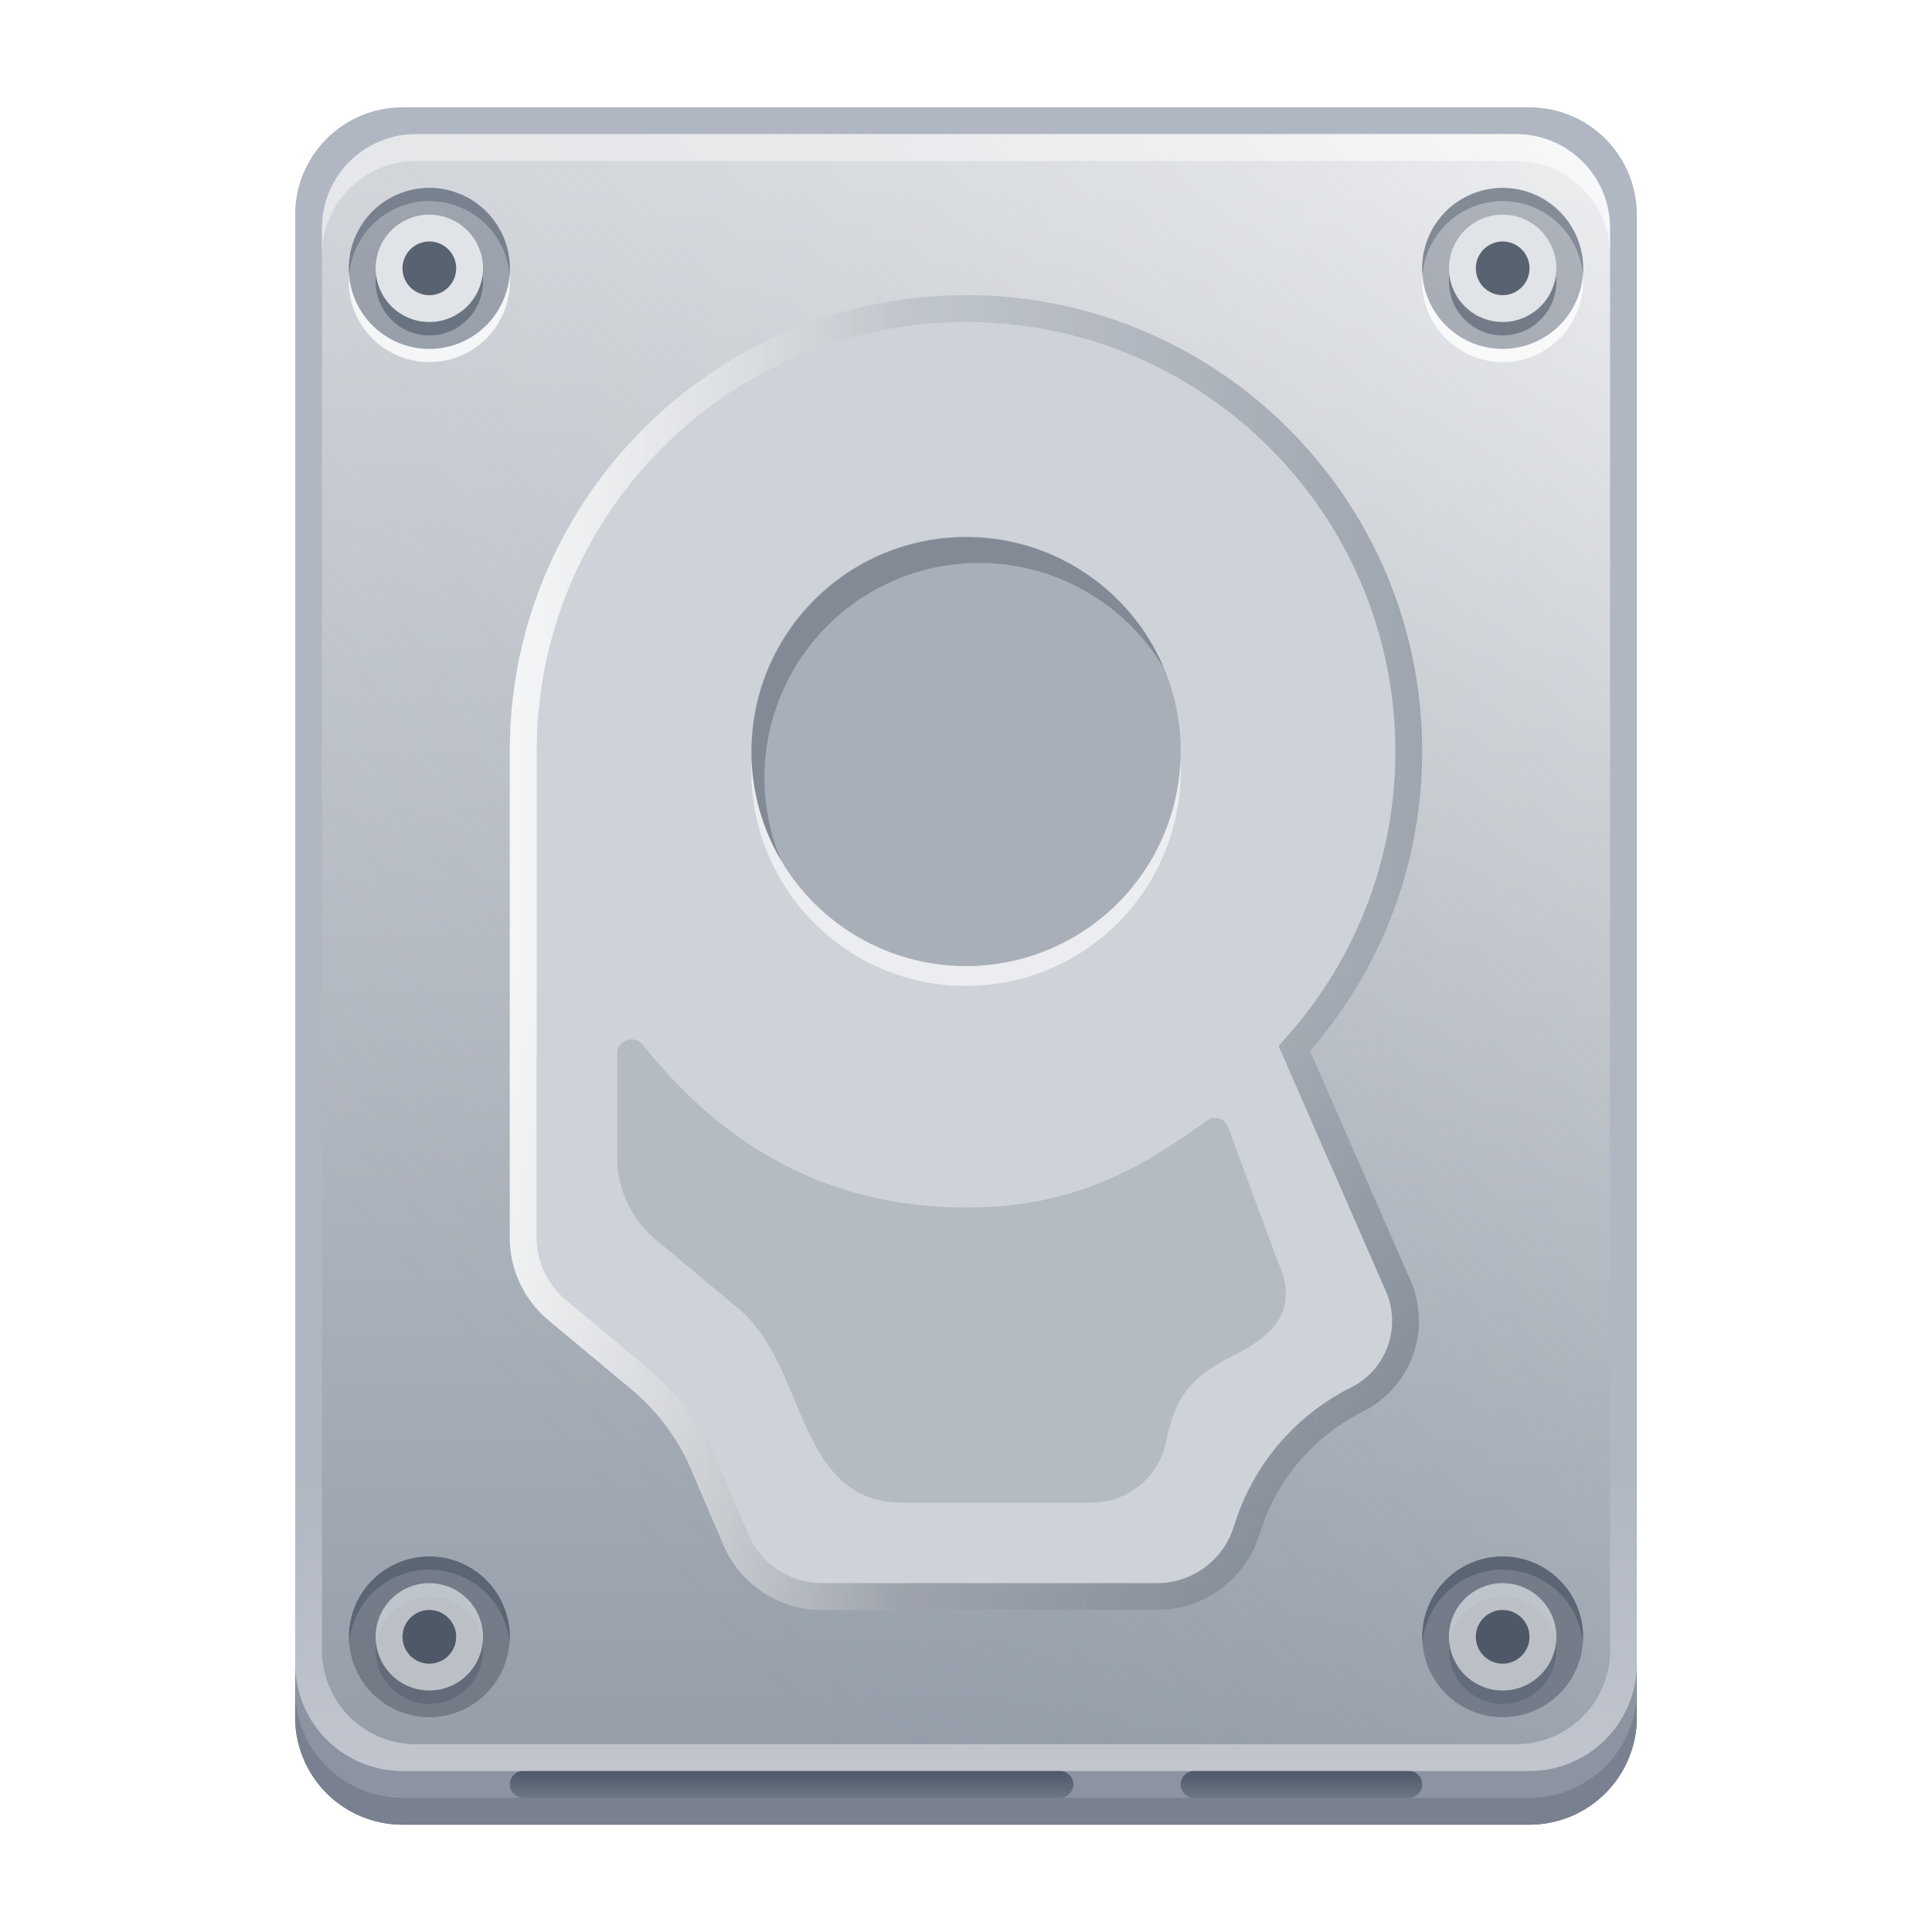 <svg xmlns="http://www.w3.org/2000/svg" fill="none" viewBox="0 0 72 72" class="acv-icon"><path fill="#B1B7C2" d="M11 8a4 4 0 0 1 4-4h42a4 4 0 0 1 4 4v56a4 4 0 0 1-4 4H15a4 4 0 0 1-4-4V8Z"/><path fill="#8C93A1" d="M11 62v2a4 4 0 0 0 4 4h42a4 4 0 0 0 4-4v-2a4 4 0 0 1-4 4H15a4 4 0 0 1-4-4Z"/><path fill="#798190" d="M11 63v1a4 4 0 0 0 4 4h42a4 4 0 0 0 4-4v-1a4 4 0 0 1-4 4H15a4 4 0 0 1-4-4Z"/><g opacity=".6"><path fill="url(#a)" d="M19.5 66a.5.5 0 0 0 0 1h20a.5.5 0 0 0 0-1h-20Z"/><path fill="url(#b)" d="M44.5 66a.5.5 0 0 0 0 1h8a.5.5 0 0 0 0-1h-8Z"/></g><path fill="url(#c)" d="M12 53h-1v9a4 4 0 0 0 4 4h42a4 4 0 0 0 4-4v-9h-1v8.5a3.5 3.5 0 0 1-3.5 3.5h-41a3.5 3.5 0 0 1-3.5-3.5V53Z" opacity=".2"/><path fill="url(#d)" d="M12 8.5A3.5 3.5 0 0 1 15.5 5h41A3.5 3.5 0 0 1 60 8.5v53a3.5 3.5 0 0 1-3.5 3.5h-41a3.5 3.5 0 0 1-3.5-3.5v-53Z"/><path fill="#fff" d="M15.5 5A3.5 3.5 0 0 0 12 8.5v1A3.5 3.5 0 0 1 15.5 6h41A3.5 3.5 0 0 1 60 9.5v-1A3.5 3.5 0 0 0 56.5 5h-41Z" opacity=".6"/><path fill="url(#e)" d="M12 8.5A3.5 3.5 0 0 1 15.5 5h41A3.5 3.5 0 0 1 60 8.5v53a3.5 3.5 0 0 1-3.5 3.5h-41a3.5 3.5 0 0 1-3.5-3.5v-53Z" opacity=".5"/><path fill="#fff" d="M18.99 10.25a3 3 0 0 1-5.98 0 3 3 0 1 0 5.98 0Z" opacity=".8"/><path fill="#243143" d="M19 10a3 3 0 1 1-6 0 3 3 0 0 1 6 0Z" opacity=".3"/><path fill="#243143" d="M18.99 10.25a3 3 0 1 0-5.98 0 3 3 0 0 1 5.98 0Z" opacity=".3"/><path fill="#243143" d="M18 10.5a2 2 0 1 1-4 0 2 2 0 0 1 4 0Z" opacity=".4"/><path fill="#E0E4E8" d="M18 10a2 2 0 1 1-4 0 2 2 0 0 1 4 0Z"/><path fill="#243143" fill-opacity=".9" d="M17 10a1 1 0 1 1-2 0 1 1 0 0 1 2 0Z" opacity=".8"/><path fill="#fff" d="M58.99 10.25a3 3 0 0 1-5.98 0 3 3 0 1 0 5.98 0Z" opacity=".8"/><path fill="#243143" d="M59 10a3 3 0 1 1-6 0 3 3 0 0 1 6 0Z" opacity=".3"/><path fill="#243143" d="M58.99 10.25a3 3 0 1 0-5.98 0 3 3 0 0 1 5.98 0Z" opacity=".3"/><path fill="#243143" d="M58 10.5a2 2 0 1 1-4 0 2 2 0 0 1 4 0Z" opacity=".4"/><path fill="#E0E4E8" d="M58 10a2 2 0 1 1-4 0 2 2 0 0 1 4 0Z"/><path fill="#243143" fill-opacity=".9" d="M57 10a1 1 0 1 1-2 0 1 1 0 0 1 2 0Z" opacity=".8"/><path fill="#fff" d="M19 61a3 3 0 1 1-6 0 3 3 0 0 1 6 0Z" opacity=".8"/><path fill="#243143" d="M19 61a3 3 0 1 1-6 0 3 3 0 0 1 6 0Z" opacity=".6"/><path fill="#243143" d="M18.99 61.25a3 3 0 1 0-5.98 0 3 3 0 0 1 5.98 0Z" opacity=".3"/><path fill="#243143" d="M18 61.5a2 2 0 1 1-4 0 2 2 0 0 1 4 0Z" opacity=".2"/><path fill="#E0E4E8" d="M18 61a2 2 0 1 1-4 0 2 2 0 0 1 4 0Z" opacity=".7"/><path fill="#243143" fill-opacity=".9" d="M17 61a1 1 0 1 1-2 0 1 1 0 0 1 2 0Z" opacity=".8"/><path fill="#fff" d="M59 61a3 3 0 1 1-6 0 3 3 0 0 1 6 0Z" opacity=".8"/><path fill="#243143" d="M59 61a3 3 0 1 1-6 0 3 3 0 0 1 6 0Z" opacity=".6"/><path fill="#243143" d="M58.99 61.25a3 3 0 1 0-5.98 0 3 3 0 0 1 5.98 0Z" opacity=".3"/><path fill="#243143" d="M58 61.5a2 2 0 1 1-4 0 2 2 0 0 1 4 0Z" opacity=".2"/><path fill="#E0E4E8" d="M58 61a2 2 0 1 1-4 0 2 2 0 0 1 4 0Z" opacity=".7"/><path fill="#243143" fill-opacity=".9" d="M57 61a1 1 0 1 1-2 0 1 1 0 0 1 2 0Z" opacity=".8"/><path fill="#CED3D9" fill-rule="evenodd" d="M53 28c0 4.272-1.576 8.177-4.179 11.163l3.743 8.554a3.772 3.772 0 0 1-1.77 4.886 7.543 7.543 0 0 0-3.782 4.361l-.1.3A4 4 0 0 1 43.117 60h-12.48a4 4 0 0 1-3.676-2.424l-1.204-2.81a8 8 0 0 0-2.232-2.995l-3.086-2.572A4 4 0 0 1 19 46.127V28c0-9.389 7.611-17 17-17s17 7.611 17 17Zm-17 8a8 8 0 1 0 0-16 8 8 0 0 0 0 16Z" clip-rule="evenodd"/><circle cx="36" cy="28" r="8" fill="#A9AFB9"/><path fill="url(#f)" fill-rule="evenodd" d="m47.651 38.984.416-.478A15.934 15.934 0 0 0 52 28c0-8.837-7.163-16-16-16s-16 7.163-16 16v18.127a3 3 0 0 0 1.08 2.304l3.085 2.571-.64.769-3.086-2.572A4 4 0 0 1 19 46.127V28c0-9.389 7.611-17 17-17s17 7.611 17 17c0 4.272-1.576 8.177-4.179 11.163l3.743 8.554a3.772 3.772 0 0 1-1.77 4.886 7.543 7.543 0 0 0-3.782 4.361l-.1.3A4 4 0 0 1 43.117 60h-12.48a4 4 0 0 1-3.676-2.424l-1.204-2.81a8 8 0 0 0-2.232-2.995l.64-.769a9 9 0 0 1 2.51 3.37l1.205 2.81A3 3 0 0 0 30.638 59h12.479a3 3 0 0 0 2.846-2.051l.1-.3a8.544 8.544 0 0 1 4.285-4.94 2.772 2.772 0 0 0 1.3-3.591l-3.997-9.134Z" clip-rule="evenodd" opacity=".3"/><path fill="url(#g)" fill-rule="evenodd" d="m47.651 38.984.416-.478A15.934 15.934 0 0 0 52 28c0-8.837-7.163-16-16-16s-16 7.163-16 16v18.127a3 3 0 0 0 1.08 2.304l3.085 2.571-.64.769-3.086-2.572A4 4 0 0 1 19 46.127V28c0-9.389 7.611-17 17-17s17 7.611 17 17c0 4.272-1.576 8.177-4.179 11.163l3.743 8.554a3.772 3.772 0 0 1-1.77 4.886 7.543 7.543 0 0 0-3.782 4.361l-.1.3A4 4 0 0 1 43.117 60h-12.48a4 4 0 0 1-3.676-2.424l-1.204-2.81a8 8 0 0 0-2.232-2.995l.64-.769a9 9 0 0 1 2.51 3.37l1.205 2.81A3 3 0 0 0 30.638 59h12.479a3 3 0 0 0 2.846-2.051l.1-.3a8.544 8.544 0 0 1 4.285-4.94 2.772 2.772 0 0 0 1.3-3.591l-3.997-9.134Z" clip-rule="evenodd" opacity=".2"/><path fill="url(#h)" fill-rule="evenodd" d="m47.651 38.984.416-.478A15.934 15.934 0 0 0 52 28c0-8.837-7.163-16-16-16s-16 7.163-16 16v18.127a3 3 0 0 0 1.08 2.304l3.085 2.571-.64.769-3.086-2.572A4 4 0 0 1 19 46.127V28c0-9.389 7.611-17 17-17s17 7.611 17 17c0 4.272-1.576 8.177-4.179 11.163l3.743 8.554a3.772 3.772 0 0 1-1.77 4.886 7.543 7.543 0 0 0-3.782 4.361l-.1.3A4 4 0 0 1 43.117 60h-12.48a4 4 0 0 1-3.676-2.424l-1.204-2.81a8 8 0 0 0-2.232-2.995l.64-.769a9 9 0 0 1 2.51 3.37l1.205 2.81A3 3 0 0 0 30.638 59h12.479a3 3 0 0 0 2.846-2.051l.1-.3a8.544 8.544 0 0 1 4.285-4.94 2.772 2.772 0 0 0 1.3-3.591l-3.997-9.134Z" clip-rule="evenodd" opacity=".1" style="mix-blend-mode:multiply"/><path fill="url(#i)" fill-rule="evenodd" d="m47.651 38.984.416-.478A15.934 15.934 0 0 0 52 28c0-8.837-7.163-16-16-16s-16 7.163-16 16v18.127a3 3 0 0 0 1.08 2.304l3.085 2.571-.64.769-3.086-2.572A4 4 0 0 1 19 46.127V28c0-9.389 7.611-17 17-17s17 7.611 17 17c0 4.272-1.576 8.177-4.179 11.163l3.743 8.554a3.772 3.772 0 0 1-1.77 4.886 7.543 7.543 0 0 0-3.782 4.361l-.1.3A4 4 0 0 1 43.117 60h-12.48a4 4 0 0 1-3.676-2.424l-1.204-2.81a8 8 0 0 0-2.232-2.995l.64-.769a9 9 0 0 1 2.51 3.37l1.205 2.81A3 3 0 0 0 30.638 59h12.479a3 3 0 0 0 2.846-2.051l.1-.3a8.544 8.544 0 0 1 4.285-4.94 2.772 2.772 0 0 0 1.3-3.591l-3.997-9.134Z" clip-rule="evenodd" opacity=".7"/><g filter="url(#j)" opacity=".6"><path fill="#fff" d="M28.009 28.375a8 8 0 1 0 15.983 0 8 8 0 0 1-15.983 0Z"/></g><g filter="url(#k)" opacity=".3"><path fill="#243143" d="M43.392 24.936a8 8 0 0 0-14.284 7.129 8 8 0 1 1 14.284-7.129Z"/></g><path fill="#243143" d="M23.955 38.935c-.305-.384-.955-.175-.955.315v3.876a4 4 0 0 0 1.44 3.073l3.085 2.571c2.57 2.142 2.125 7.23 6.113 7.23h7.037a2.836 2.836 0 0 0 2.781-2.28c.35-1.748 1.013-2.455 2.558-3.227 1.664-.833 2.367-1.836 1.587-3.525l-1.852-5.011a.514.514 0 0 0-.77-.194C42.178 43.8 39.73 45 36 45c-5.224 0-9.089-2.356-12.045-6.064Z" opacity=".15"/><defs><linearGradient id="a" x1="54.5" x2="54.5" y1="66" y2="67" gradientUnits="userSpaceOnUse"><stop stop-color="#243143"/><stop offset="1" stop-color="#243143" stop-opacity=".5"/></linearGradient><linearGradient id="b" x1="54.5" x2="54.5" y1="66" y2="67" gradientUnits="userSpaceOnUse"><stop stop-color="#243143"/><stop offset="1" stop-color="#243143" stop-opacity=".5"/></linearGradient><linearGradient id="c" x1="36" x2="36" y1="55" y2="66" gradientUnits="userSpaceOnUse"><stop stop-color="#fff" stop-opacity="0"/><stop offset="1" stop-color="#fff"/></linearGradient><linearGradient id="d" x1="36" x2="36" y1="6.906" y2="66" gradientUnits="userSpaceOnUse"><stop stop-color="#D6D9DE"/><stop offset="1" stop-color="#949DA8"/></linearGradient><linearGradient id="e" x1="58" x2="13.5" y1="6" y2="45.5" gradientUnits="userSpaceOnUse"><stop stop-color="#fff"/><stop offset="1" stop-color="#949DA8" stop-opacity="0"/></linearGradient><linearGradient id="f" x1="36" x2="36" y1="11" y2="60" gradientUnits="userSpaceOnUse"><stop offset=".51" stop-color="#243143" stop-opacity="0"/><stop offset="1" stop-color="#243143"/></linearGradient><linearGradient id="g" x1="53" x2="19" y1="35" y2="35" gradientUnits="userSpaceOnUse"><stop stop-color="#243143"/><stop offset="1" stop-color="#fff"/></linearGradient><linearGradient id="h" x1="53" x2="19" y1="35" y2="35" gradientUnits="userSpaceOnUse"><stop stop-color="#243143"/><stop offset="1" stop-color="#fff"/></linearGradient><linearGradient id="i" x1="33.5" x2="19" y1="35" y2="35" gradientUnits="userSpaceOnUse"><stop stop-color="#fff" stop-opacity="0"/><stop offset="1" stop-color="#fff"/></linearGradient><filter id="j" width="16.6" height="8.975" x="27.7" y="28.075" color-interpolation-filters="sRGB" filterUnits="userSpaceOnUse"><feFlood flood-opacity="0" result="BackgroundImageFix"/><feBlend in="SourceGraphic" in2="BackgroundImageFix" result="shape"/><feGaussianBlur result="effect1_foregroundBlur_1292_8262" stdDeviation=".15"/></filter><filter id="k" width="16.392" height="13.065" x="27.5" y="19.5" color-interpolation-filters="sRGB" filterUnits="userSpaceOnUse"><feFlood flood-opacity="0" result="BackgroundImageFix"/><feBlend in="SourceGraphic" in2="BackgroundImageFix" result="shape"/><feGaussianBlur result="effect1_foregroundBlur_1292_8262" stdDeviation=".25"/></filter></defs></svg>